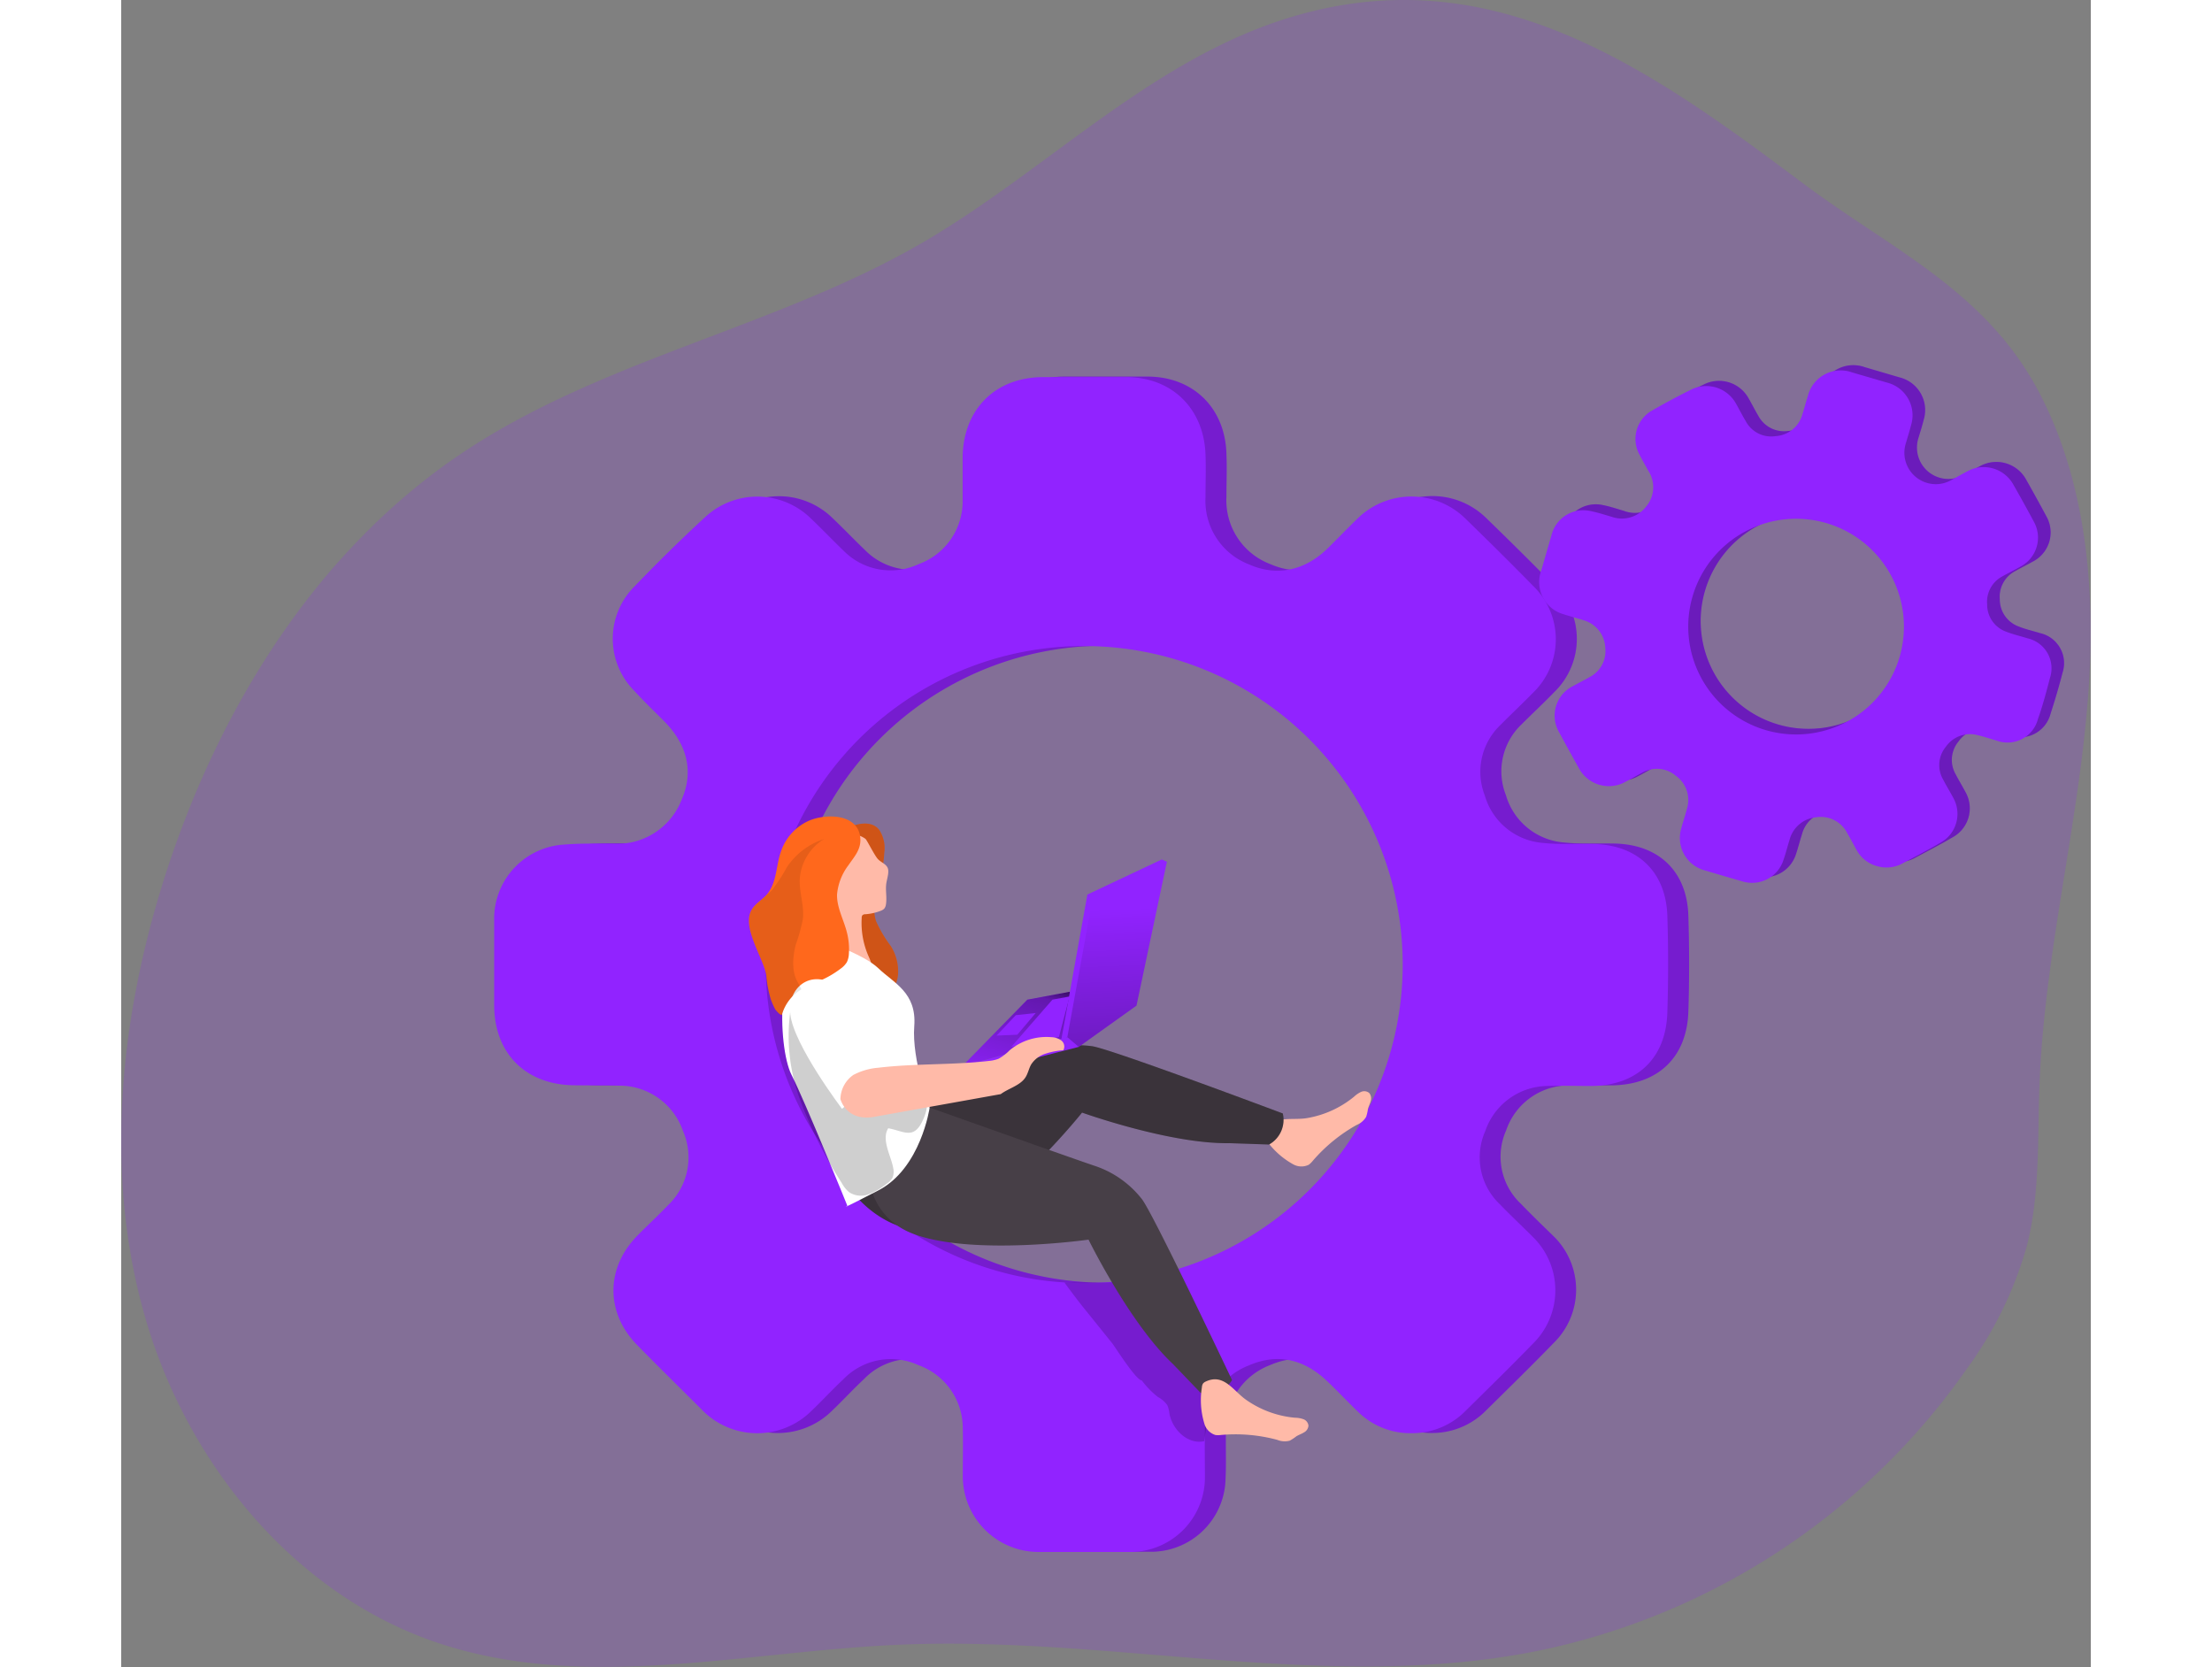 <svg id="Layer_1" data-name="Layer 1" xmlns="http://www.w3.org/2000/svg" xmlns:xlink="http://www.w3.org/1999/xlink" viewBox="0 0 273.96 231.89" width="406" height="306" class="illustration styles_illustrationTablet__1DWOa"><rect x="0" y="0" width="273.96" height="231.89" fill="#808080" stroke="none"/><defs><linearGradient id="linear-gradient" x1="128.14" y1="133.63" x2="122.41" y2="152.45" gradientUnits="userSpaceOnUse"><stop offset="0.01"></stop><stop offset="0.13" stop-opacity="0.69"></stop><stop offset="0.25" stop-opacity="0.32"></stop><stop offset="1" stop-opacity="0"></stop></linearGradient><linearGradient id="linear-gradient-2" x1="139.7" y1="160.1" x2="138.29" y2="126.45" xlink:href="#linear-gradient"></linearGradient></defs><title>23</title><path d="M191.15,10.92c-18.53,6.19-32.7,21-49.6,30.85C121.31,53.51,97.28,57.89,77.8,70.84c-20.36,13.53-34,35.49-41.5,58.75-6.43,20-8.64,41.88-2.74,62s20.74,38.29,40.68,44.94c20.49,6.83,42.74,1.12,64.32.22,29.51-1.24,59.41,6.66,88.38.91A96.56,96.56,0,0,0,287,198.15a53.43,53.43,0,0,0,8.18-16.85c1.86-7.29,1.47-14.93,1.76-22.45.69-18.32,5.49-36.27,6.8-54.56,1-13.86-.2-28.71-6.62-41.27-7.39-14.48-20.7-20.26-33.09-29.53C242.31,17.21,220,1.29,191.15,10.92Z" transform="translate(-30.12 -8)" fill="#9123FF" opacity="0.18" style="isolation: isolate;"></path><g id="Q83r0t"><path d="M276.08,127.68a4.56,4.56,0,0,1-2.82-2.18c-.45-.79-.86-1.61-1.32-2.39a4.14,4.14,0,0,0-4.31-2.22,4.21,4.21,0,0,0-3.72,3.12c-.3.93-.53,1.87-.84,2.79a4.59,4.59,0,0,1-5.77,3c-1.74-.49-3.49-1-5.23-1.53a4.65,4.65,0,0,1-3.23-5.82c.25-.93.57-1.85.81-2.79a4.15,4.15,0,0,0-1.55-4.52,4,4,0,0,0-4.65-.45c-.81.41-1.59.88-2.4,1.3a4.73,4.73,0,0,1-6.46-2c-.92-1.64-1.83-3.28-2.72-4.94a4.58,4.58,0,0,1,1.89-6.43c.76-.43,1.55-.82,2.31-1.26a4,4,0,0,0,2.19-4.14,4.12,4.12,0,0,0-2.94-3.75c-.92-.32-1.87-.54-2.79-.84a4.65,4.65,0,0,1-3.18-6.08c.48-1.65,1-3.31,1.46-5a4.57,4.57,0,0,1,5.45-3.29c1,.2,1.93.52,2.89.8A4.25,4.25,0,0,0,244,77.73a4.2,4.2,0,0,0,.28-5c-.41-.74-.83-1.47-1.21-2.23a4.53,4.53,0,0,1,1.82-6.17c1.77-1,3.57-2,5.39-2.87a4.7,4.7,0,0,1,6.18,1.91c.47.81.89,1.66,1.37,2.46A4.05,4.05,0,0,0,262,67.94a4.11,4.11,0,0,0,3.71-3c.28-.87.5-1.75.77-2.62a4.71,4.71,0,0,1,6.13-3.26l4.86,1.43a4.68,4.68,0,0,1,3.36,5.92c-.21.85-.48,1.68-.73,2.52a4.37,4.37,0,0,0,6.34,5.11c.74-.4,1.48-.82,2.23-1.21a4.72,4.72,0,0,1,6.41,1.87q1.44,2.54,2.81,5.1a4.55,4.55,0,0,1-1.86,6.3c-.82.46-1.66.87-2.48,1.34a4,4,0,0,0-2.13,3.89,4,4,0,0,0,2.6,3.8c.95.39,2,.62,3,.93a4.28,4.28,0,0,1,3.12,5.53c-.49,1.91-1.05,3.81-1.66,5.68a4.37,4.37,0,0,1-5.78,3c-.87-.24-1.74-.54-2.62-.74a4.07,4.07,0,0,0-4.4,1.6,4,4,0,0,0-.39,4.58c.43.83.92,1.63,1.36,2.46a4.59,4.59,0,0,1-1.85,6.32c-1.69,1-3.4,1.87-5.11,2.79A4.55,4.55,0,0,1,276.08,127.68ZM250.42,90.15A15,15,0,1,0,269.1,80,15,15,0,0,0,250.42,90.15Z" transform="translate(-30.12 -8)" fill="#9123FF"></path></g><g id="Q83r0t-2" data-name="Q83r0t"><path d="M212.56,207.31a10.42,10.42,0,0,1-7.52-3c-1.48-1.42-2.88-2.94-4.38-4.34-3.14-2.94-6.76-3.82-10.77-2.09a9.53,9.53,0,0,0-6.11,9.15c-.05,2.2.05,4.4-.05,6.59a10.37,10.37,0,0,1-10.61,10.21q-6.17,0-12.34,0a10.54,10.54,0,0,1-10.73-10.59c-.05-2.2,0-4.4,0-6.59a9.32,9.32,0,0,0-6.22-8.82,9.16,9.16,0,0,0-10.41,2c-1.5,1.4-2.89,2.92-4.38,4.34a10.71,10.71,0,0,1-15.28-.12q-4.56-4.47-9-9c-4.41-4.49-4.39-10.7,0-15.19,1.39-1.42,2.85-2.76,4.22-4.2a9.2,9.2,0,0,0,2.14-10.39,9.35,9.35,0,0,0-8.79-6.28c-2.19-.1-4.39,0-6.59-.06-6.58-.24-10.75-4.6-10.76-11.18,0-3.9,0-7.8,0-11.7a10.32,10.32,0,0,1,9.75-10.61c2.26-.19,4.54-.12,6.8-.12,4.52,0,7.75-2,9.54-6.16,1.69-3.91.75-7.7-2.57-11-1.35-1.35-2.74-2.68-4-4.07a10.29,10.29,0,0,1,0-14.57q4.82-5,9.88-9.67A10.65,10.65,0,0,1,129,80c1.54,1.46,3,3,4.55,4.48a9.16,9.16,0,0,0,10.42,1.92,9.31,9.31,0,0,0,6.16-8.86c.05-2,0-4.11,0-6.16.15-6.61,4.61-11,11.23-11h11.49c6.35,0,10.81,4.33,11,10.73.08,2,0,4,0,6a9.47,9.47,0,0,0,6.1,9.35c3.86,1.7,7.77.83,10.92-2.27,1.36-1.35,2.69-2.73,4.07-4.06a10.69,10.69,0,0,1,15.12,0q4.74,4.59,9.36,9.29a10.31,10.31,0,0,1,0,14.87c-1.48,1.53-3.06,3-4.54,4.48a9,9,0,0,0-2.16,9.82,9.16,9.16,0,0,0,8.08,6.59c2.31.25,4.67.1,7,.15,6.17.11,10.1,3.85,10.3,10,.14,4.46.15,8.93,0,13.4-.22,6.37-4.25,10.15-10.64,10.23-2,0-4.11-.07-6.16,0a9.24,9.24,0,0,0-8.55,6.28,9,9,0,0,0,2.06,10.2c1.47,1.53,3,3,4.53,4.49a10.38,10.38,0,0,1,0,14.89c-3.07,3.16-6.2,6.23-9.34,9.32A10.46,10.46,0,0,1,212.56,207.31ZM122.69,142a44.3,44.3,0,1,0,44.43-44.19A44.21,44.21,0,0,0,122.69,142Z" transform="translate(-30.12 -8)" fill="#9123FF"></path></g><g id="Q83r0t-3" data-name="Q83r0t" opacity="0.19"><path d="M212.56,207.31a10.42,10.42,0,0,1-7.52-3c-1.48-1.42-2.88-2.94-4.38-4.34-3.14-2.94-6.76-3.82-10.77-2.09a9.53,9.53,0,0,0-6.11,9.15c-.05,2.2.05,4.4-.05,6.59a10.37,10.37,0,0,1-10.61,10.21q-6.17,0-12.34,0a10.54,10.54,0,0,1-10.73-10.59c-.05-2.2,0-4.4,0-6.59a9.32,9.32,0,0,0-6.22-8.82,9.16,9.16,0,0,0-10.41,2c-1.5,1.4-2.89,2.92-4.38,4.34a10.71,10.71,0,0,1-15.28-.12q-4.56-4.47-9-9c-4.41-4.49-4.39-10.7,0-15.19,1.39-1.42,2.85-2.76,4.22-4.2a9.2,9.2,0,0,0,2.14-10.39,9.35,9.35,0,0,0-8.79-6.28c-2.19-.1-4.39,0-6.59-.06-6.58-.24-10.75-4.6-10.76-11.18,0-3.9,0-7.8,0-11.7a10.32,10.32,0,0,1,9.75-10.61c2.26-.19,4.54-.12,6.8-.12,4.52,0,7.75-2,9.54-6.16,1.69-3.91.75-7.7-2.57-11-1.35-1.35-2.74-2.68-4-4.07a10.29,10.29,0,0,1,0-14.57q4.82-5,9.88-9.67A10.65,10.65,0,0,1,129,80c1.54,1.46,3,3,4.55,4.48a9.16,9.16,0,0,0,10.42,1.92,9.31,9.31,0,0,0,6.16-8.86c.05-2,0-4.11,0-6.16.15-6.61,4.61-11,11.23-11h11.49c6.35,0,10.81,4.33,11,10.73.08,2,0,4,0,6a9.47,9.47,0,0,0,6.1,9.35c3.86,1.7,7.77.83,10.92-2.27,1.36-1.35,2.69-2.73,4.07-4.06a10.69,10.69,0,0,1,15.12,0q4.74,4.59,9.36,9.29a10.31,10.31,0,0,1,0,14.87c-1.48,1.53-3.06,3-4.54,4.48a9,9,0,0,0-2.16,9.82,9.16,9.16,0,0,0,8.08,6.59c2.31.25,4.67.1,7,.15,6.17.11,10.1,3.85,10.3,10,.14,4.46.15,8.93,0,13.4-.22,6.37-4.25,10.15-10.64,10.23-2,0-4.11-.07-6.16,0a9.24,9.24,0,0,0-8.55,6.28,9,9,0,0,0,2.06,10.2c1.47,1.53,3,3,4.53,4.49a10.38,10.38,0,0,1,0,14.89c-3.07,3.16-6.2,6.23-9.34,9.32A10.46,10.46,0,0,1,212.56,207.31ZM122.69,142a44.3,44.3,0,1,0,44.43-44.19A44.21,44.21,0,0,0,122.69,142Z" transform="translate(-30.12 -8)" fill="#020202"></path></g><path d="M135.54,123.4a4.59,4.59,0,0,1,.72,3.2,19.13,19.13,0,0,1-.46,3.2c-.5,2.09-1.35,4.27-.69,6.31a17.8,17.8,0,0,0,2.06,3.48,6.59,6.59,0,0,1,1,4A4.4,4.4,0,0,1,136,147c-1.65-3.06-4.28-5.45-6.45-8.17s-4-6.09-3.43-9.52a8.05,8.05,0,0,1,3.62-5.44C131.17,123,134.1,121.65,135.54,123.4Z" transform="translate(-30.12 -8)" fill="#ff681c"></path><path d="M135.54,123.4a4.59,4.59,0,0,1,.72,3.2,19.13,19.13,0,0,1-.46,3.2c-.5,2.09-1.35,4.27-.69,6.31a17.8,17.8,0,0,0,2.06,3.48,6.59,6.59,0,0,1,1,4A4.4,4.4,0,0,1,136,147c-1.65-3.06-4.28-5.45-6.45-8.17s-4-6.09-3.43-9.52a8.05,8.05,0,0,1,3.62-5.44C131.17,123,134.1,121.65,135.54,123.4Z" transform="translate(-30.12 -8)" fill="#020202" opacity="0.19"></path><g id="Q83r0t-4" data-name="Q83r0t"><path d="M209.64,207.34a10.36,10.36,0,0,1-7.51-3c-1.48-1.42-2.88-2.93-4.38-4.34-3.14-2.94-6.77-3.82-10.77-2.09a9.56,9.56,0,0,0-6.12,9.15c-.05,2.2,0,4.4,0,6.59a10.39,10.39,0,0,1-10.62,10.21q-6.16,0-12.33,0a10.54,10.54,0,0,1-10.73-10.59c0-2.19.05-4.4,0-6.59a9.32,9.32,0,0,0-6.21-8.82,9.17,9.17,0,0,0-10.42,2c-1.5,1.4-2.89,2.92-4.38,4.34a10.71,10.71,0,0,1-15.28-.12c-3-3-6.06-6-9-9-4.41-4.49-4.39-10.7,0-15.19,1.39-1.42,2.86-2.76,4.23-4.2a9.19,9.19,0,0,0,2.14-10.39A9.35,9.35,0,0,0,99.37,159c-2.2-.1-4.4,0-6.6-.06C86.2,158.73,82,154.36,82,147.78c0-3.9,0-7.8,0-11.7a10.33,10.33,0,0,1,9.76-10.61c2.25-.19,4.53-.12,6.8-.12a9.61,9.61,0,0,0,9.53-6.16c1.7-3.91.76-7.7-2.57-11-1.35-1.35-2.73-2.68-4-4.07a10.27,10.27,0,0,1,0-14.56q4.8-5,9.87-9.68a10.66,10.66,0,0,1,14.66.23c1.54,1.46,3,3,4.54,4.48A9.18,9.18,0,0,0,141,86.48a9.3,9.3,0,0,0,6.16-8.87c0-2,0-4.11,0-6.16.15-6.61,4.61-11,11.24-11h11.48c6.35,0,10.81,4.33,11.06,10.73.08,2,0,4,0,6a9.47,9.47,0,0,0,6.1,9.34c3.85,1.7,7.76.83,10.91-2.27,1.37-1.34,2.69-2.73,4.07-4.06a10.71,10.71,0,0,1,15.13,0c3.15,3.06,6.28,6.15,9.35,9.29a10.32,10.32,0,0,1,0,14.87c-1.49,1.53-3.07,3-4.54,4.49a9,9,0,0,0-2.17,9.81,9.16,9.16,0,0,0,8.08,6.59c2.32.25,4.67.1,7,.15,6.17.11,10.11,3.86,10.31,10,.14,4.46.14,8.94,0,13.4C245,155.19,241,159,234.57,159.05c-2.06,0-4.12-.07-6.17,0a9.25,9.25,0,0,0-8.55,6.28,9,9,0,0,0,2.06,10.2c1.47,1.53,3.06,3,4.54,4.49a10.39,10.39,0,0,1,0,14.9c-3.06,3.15-6.2,6.22-9.33,9.31A10.43,10.43,0,0,1,209.64,207.34Zm-89.87-65.28a44.3,44.3,0,1,0,44.44-44.2A44.22,44.22,0,0,0,119.77,142.06Z" transform="translate(-30.12 -8)" fill="#9123FF"></path></g><path d="M172.08,200a11.74,11.74,0,0,0,2.25,2.31,3.89,3.89,0,0,1,1.29,1.12,4,4,0,0,1,.3,1.17c.41,2.27,2.59,4.36,4.84,3.85l1.08-7.56a3.7,3.7,0,0,0,0-1.75,3.62,3.62,0,0,0-1-1.32,44.1,44.1,0,0,1-7-8.93,5.78,5.78,0,0,0-1.91-2.29c-.81-.47,0-1.06-.92-.8-2.42.68-4.07.64-9.69.59,0,0,1.77,2.4,2.55,3.36l4.13,5.13C168.52,195.59,171.31,200,172.08,200Z" transform="translate(-30.12 -8)" fill="#020202" opacity="0.19"></path><g id="Q83r0t-5" data-name="Q83r0t" opacity="0.27"><path d="M276.08,127.68a4.56,4.56,0,0,1-2.82-2.18c-.45-.79-.86-1.61-1.32-2.39a4.14,4.14,0,0,0-4.31-2.22,4.21,4.21,0,0,0-3.72,3.12c-.3.93-.53,1.87-.84,2.79a4.59,4.59,0,0,1-5.77,3c-1.74-.49-3.49-1-5.23-1.53a4.65,4.65,0,0,1-3.23-5.82c.25-.93.57-1.85.81-2.79a4.15,4.15,0,0,0-1.55-4.52,4,4,0,0,0-4.65-.45c-.81.41-1.59.88-2.4,1.3a4.73,4.73,0,0,1-6.46-2c-.92-1.64-1.83-3.28-2.72-4.94a4.58,4.58,0,0,1,1.89-6.43c.76-.43,1.55-.82,2.31-1.26a4,4,0,0,0,2.19-4.14,4.12,4.12,0,0,0-2.94-3.75c-.92-.32-1.87-.54-2.79-.84a4.65,4.65,0,0,1-3.18-6.08c.48-1.65,1-3.31,1.46-5a4.57,4.57,0,0,1,5.45-3.29c1,.2,1.93.52,2.89.8A4.25,4.25,0,0,0,244,77.73a4.2,4.2,0,0,0,.28-5c-.41-.74-.83-1.47-1.21-2.23a4.53,4.53,0,0,1,1.82-6.17c1.77-1,3.57-2,5.39-2.87a4.7,4.7,0,0,1,6.18,1.91c.47.81.89,1.66,1.37,2.46A4.05,4.05,0,0,0,262,67.94a4.11,4.11,0,0,0,3.71-3c.28-.87.5-1.75.77-2.62a4.71,4.71,0,0,1,6.13-3.26l4.86,1.43a4.68,4.68,0,0,1,3.36,5.92c-.21.85-.48,1.68-.73,2.52a4.37,4.37,0,0,0,6.34,5.11c.74-.4,1.48-.82,2.23-1.21a4.72,4.72,0,0,1,6.41,1.87q1.44,2.54,2.81,5.1a4.55,4.55,0,0,1-1.86,6.3c-.82.46-1.66.87-2.48,1.34a4,4,0,0,0-2.13,3.89,4,4,0,0,0,2.6,3.8c.95.39,2,.62,3,.93a4.28,4.28,0,0,1,3.12,5.53c-.49,1.91-1.05,3.81-1.66,5.68a4.37,4.37,0,0,1-5.78,3c-.87-.24-1.74-.54-2.62-.74a4.07,4.07,0,0,0-4.4,1.6,4,4,0,0,0-.39,4.58c.43.83.92,1.63,1.36,2.46a4.59,4.59,0,0,1-1.85,6.32c-1.69,1-3.4,1.87-5.11,2.79A4.55,4.55,0,0,1,276.08,127.68ZM250.42,90.15A15,15,0,1,0,269.1,80,15,15,0,0,0,250.42,90.15Z" transform="translate(-30.12 -8)" fill="#020202"></path></g><g id="Q83r0t-6" data-name="Q83r0t"><path d="M274.35,128.47a4.6,4.6,0,0,1-2.82-2.19c-.45-.79-.85-1.6-1.32-2.38a4.12,4.12,0,0,0-4.3-2.23,4.22,4.22,0,0,0-3.73,3.13c-.29.92-.52,1.87-.84,2.78a4.58,4.58,0,0,1-5.76,3q-2.62-.75-5.23-1.53a4.66,4.66,0,0,1-3.24-5.82c.25-.94.57-1.86.81-2.8a4.12,4.12,0,0,0-1.54-4.51,4.06,4.06,0,0,0-4.66-.46c-.81.41-1.59.88-2.4,1.3a4.73,4.73,0,0,1-6.46-1.94q-1.38-2.46-2.72-4.94a4.59,4.59,0,0,1,1.89-6.44c.77-.43,1.56-.82,2.31-1.25a4.08,4.08,0,0,0,2.2-4.14,4.14,4.14,0,0,0-2.95-3.76c-.92-.31-1.87-.53-2.79-.84a4.64,4.64,0,0,1-3.17-6.07q.72-2.49,1.45-5a4.56,4.56,0,0,1,5.45-3.29c1,.2,1.94.51,2.9.79a4.24,4.24,0,0,0,4.8-1.43,4.16,4.16,0,0,0,.28-5c-.4-.74-.83-1.47-1.21-2.22a4.54,4.54,0,0,1,1.82-6.17q2.65-1.52,5.39-2.88a4.72,4.72,0,0,1,6.19,1.91c.47.82.88,1.66,1.37,2.46a4,4,0,0,0,4.17,2.11,4.11,4.11,0,0,0,3.71-3c.28-.86.5-1.75.78-2.61a4.7,4.7,0,0,1,6.12-3.26l4.87,1.42a4.69,4.69,0,0,1,3.36,5.92c-.22.85-.48,1.69-.73,2.53a4.37,4.37,0,0,0,6.33,5.11c.75-.4,1.48-.83,2.23-1.22a4.72,4.72,0,0,1,6.41,1.88q1.44,2.52,2.82,5.1a4.55,4.55,0,0,1-1.87,6.29c-.81.47-1.66.88-2.48,1.34a4,4,0,0,0-2.13,3.89,4,4,0,0,0,2.61,3.8c1,.39,2,.62,3,.93a4.28,4.28,0,0,1,3.12,5.54c-.49,1.91-1,3.81-1.66,5.68a4.37,4.37,0,0,1-5.78,3c-.87-.25-1.73-.54-2.62-.75a4.08,4.08,0,0,0-4.4,1.6,4,4,0,0,0-.39,4.58c.43.84.93,1.64,1.37,2.47A4.58,4.58,0,0,1,283,125.3c-1.69,1-3.4,1.87-5.11,2.79A4.63,4.63,0,0,1,274.35,128.47ZM248.69,90.94a15,15,0,1,0,18.68-10.16A15,15,0,0,0,248.69,90.94Z" transform="translate(-30.12 -8)" fill="#9123FF"></path></g><path d="M201.6,160.54a3.76,3.76,0,0,1,1-.68,1.08,1.08,0,0,1,1.12.17,1.21,1.21,0,0,1,.2,1.12c-.1.38-.3.74-.39,1.12a6.27,6.27,0,0,1-.24,1.06,2.7,2.7,0,0,1-1.31,1.13,22.58,22.58,0,0,0-6.12,5,3.12,3.12,0,0,1-.55.54,2.33,2.33,0,0,1-2.23-.09,11.17,11.17,0,0,1-3.7-3.35,1.13,1.13,0,0,1-.26-.48.91.91,0,0,1,.08-.49c1-2.6,3.67-1.71,5.83-2.07A14,14,0,0,0,201.6,160.54Z" transform="translate(-30.12 -8)" fill="#ffbaa8"></path><path d="M132.41,174.45s5.86,7.28,13.9,3.7,17.46-15.4,17.46-15.4S176,167.14,184.24,167l5.54.19a3.92,3.92,0,0,0,1.91-4.32s-24.27-9.12-26.57-9.36a13.84,13.84,0,0,0-8,1.33c-3.25,1.54-15.79,7.43-15.79,7.43Z" transform="translate(-30.12 -8)" fill="#473f47"></path><path d="M132.41,174.45s5.86,7.28,13.9,3.7,17.46-15.4,17.46-15.4S176,167.14,184.24,167l5.54.19a3.92,3.92,0,0,0,1.91-4.32s-24.27-9.12-26.57-9.36a13.84,13.84,0,0,0-8,1.33c-3.25,1.54-15.79,7.43-15.79,7.43Z" transform="translate(-30.12 -8)" fill="#020202" opacity="0.19"></path><path d="M134,167s-1.83,9.65,6.44,12.67,24.23.75,24.23.75,5.73,11.67,11.74,17.3l3.84,4a3.91,3.91,0,0,0,4.38-1.77s-11.09-23.44-12.57-25.21a13.91,13.91,0,0,0-6.7-4.64c-3.4-1.15-22.82-8.06-22.82-8.06Z" transform="translate(-30.12 -8)" fill="#473f47"></path><path d="M193.39,205.19a3.62,3.62,0,0,1,1.18.21,1.07,1.07,0,0,1,.69.91,1.17,1.17,0,0,1-.64.93c-.33.21-.72.33-1.05.54a6.81,6.81,0,0,1-.91.6,2.72,2.72,0,0,1-1.73-.11,22.35,22.35,0,0,0-7.85-.68,2.84,2.84,0,0,1-.77,0,2.31,2.31,0,0,1-1.54-1.62,11.14,11.14,0,0,1-.33-5,1.12,1.12,0,0,1,.15-.53,1,1,0,0,1,.4-.29c2.52-1.17,3.82,1.32,5.63,2.57A14,14,0,0,0,193.39,205.19Z" transform="translate(-30.12 -8)" fill="#ffbaa8"></path><polygon points="136.99 125 133.19 145.61 117.21 149.71 116.98 148.3 131.6 144.26 135.15 124.77 136.99 125" fill="#9123FF"></polygon><polygon points="131.96 137.94 126.04 139.04 116.98 148.3 131.6 144.26 131.96 137.94" fill="#9123FF"></polygon><polygon points="131.96 137.94 126.04 139.04 116.98 148.3 131.6 144.26 131.96 137.94" fill="url(#linear-gradient)"></polygon><polygon points="131.92 138.6 129.53 139.04 123.8 145.61 130.43 144.23 131.92 138.6" fill="#9123FF"></polygon><polygon points="130.74 144.74 134.39 124.42 144.74 119.54 145.45 119.86 131.6 144.26 130.74 144.74" fill="#9123FF"></polygon><path d="M135.33,127.44c.39.46,1.06.66,1.36,1.19s0,1.41-.13,2.13c-.18,1,.1,2-.07,3.05a1.16,1.16,0,0,1-.25.59,1.4,1.4,0,0,1-.47.28,7.41,7.41,0,0,1-2.12.48.62.62,0,0,0-.41.12.56.56,0,0,0-.12.4,11.51,11.51,0,0,0,1,5.43c.25.56.54,1.25.18,1.75a1.27,1.27,0,0,1-.51.37c-1.3.55-2.78-.24-3.87-1.14a16.13,16.13,0,0,1-2.61-2.74,2.93,2.93,0,0,1-.52-.93,3.5,3.5,0,0,1,0-1.37,22.58,22.58,0,0,0,0-4.65c-.22-2-.7-4-.25-5.93a3.08,3.08,0,0,1,.94-1.73,3.92,3.92,0,0,1,2-.68c1.44-.18,3-.25,4.18.63C133.93,125,134.85,126.87,135.33,127.44Z" transform="translate(-30.12 -8)" fill="#ffbaa8"></path><path d="M126.9,138.52s6.37,2.07,8.53,4.15,5.36,3.37,5,8.06,2.14,11.34,2.14,11.34-1.22,8.44-7.13,11.5-4.32,2.13-4.32,2.13-5.79-14.3-7.77-18.22S121.07,138.81,126.9,138.52Z" transform="translate(-30.12 -8)" fill="#fff"></path><path d="M137.5,170.45a2.2,2.2,0,0,1-.11,1.39,2.79,2.79,0,0,1-.82.82,9.11,9.11,0,0,1-2.48,1.45,3,3,0,0,1-2.75-.31,4.39,4.39,0,0,1-1-1.27,59.15,59.15,0,0,1-5.8-11.58,25.65,25.65,0,0,1-1.28-12.77l3.93,4.43a33.32,33.32,0,0,0,5.4,5.22,11.12,11.12,0,0,0,7,2.27c2.89-.2,3.12,1.59,1.89,4s-2.62,1.18-4.67.83C135.82,166.51,137.21,168.78,137.5,170.45Z" transform="translate(-30.12 -8)" fill="#020202" opacity="0.19"></path><path d="M131.05,137.64a9.48,9.48,0,0,1,.29,3,3,3,0,0,1-.28,1.18,3.1,3.1,0,0,1-.84.89,13.84,13.84,0,0,1-2.75,1.63,21.6,21.6,0,0,0-2.69,1.2l-.07.05a6.21,6.21,0,0,0-2.68,3.5c-.1.34-.9-.64-.93-.69a11.26,11.26,0,0,1-.59-1.32,15.5,15.5,0,0,1-.66-3.44c-.42-2.48-3.51-6.74-2-9.16.52-.84,1.44-1.34,2.09-2.08l0,0c1.41-1.65,1.24-4.08,2-6.11a7.19,7.19,0,0,1,3.76-4.1c2.39-1.08,7-1.06,7.23,2.43.11,1.55-.86,2.55-1.66,3.73a7.88,7.88,0,0,0-1.58,4.06C129.64,134.2,130.6,135.88,131.05,137.64Z" transform="translate(-30.12 -8)" fill="#ff681c"></path><path d="M130.45,145.87s5.36,9.4,6.21,10-6.28,6.35-6.28,6.35-6.74-8.89-7.19-13.16S126.9,142.37,130.45,145.87Z" transform="translate(-30.12 -8)" fill="#fff"></path><path d="M130.16,160.87s.8,3.18,4.75,2.46l17.55-3.15c1.1-.82,2.72-1.19,3.45-2.35.35-.55.46-1.22.79-1.79a3.66,3.66,0,0,1,2-1.49,10.1,10.1,0,0,1,2.46-.47,1.06,1.06,0,0,0-.25-1.34,2.46,2.46,0,0,0-1.4-.48,8,8,0,0,0-5.82,1.83,6.91,6.91,0,0,1-1.53,1.17,5,5,0,0,1-1.33.3c-5.12.59-10.3.34-15.41.95a8.93,8.93,0,0,0-3.46,1A4.19,4.19,0,0,0,130.16,160.87Z" transform="translate(-30.12 -8)" fill="#ffbaa8"></path><path d="M124.5,130.32c-.07,1.84.65,3.66.44,5.5a24.43,24.43,0,0,1-1,3.6c-.41,1.6-.6,3.71.28,5.19a7.59,7.59,0,0,1,.5,1,6.21,6.21,0,0,0-2.68,3.5c-.1.34-.9-.64-.93-.69a11.26,11.26,0,0,1-.59-1.32,15.5,15.5,0,0,1-.66-3.44c-.42-2.48-3.51-6.74-2-9.16.52-.84,1.44-1.34,2.09-2.08l0,0a5.52,5.52,0,0,0,.63-.55,22.19,22.19,0,0,0,2.13-3.25,9.91,9.91,0,0,1,5.17-3.92A7.11,7.11,0,0,0,124.5,130.32Z" transform="translate(-30.12 -8)" fill="#020202" opacity="0.1"></path><polygon points="145.45 119.86 135.15 124.77 131.6 144.26 133.19 145.61 141.22 139.87 145.45 119.86" fill="#9123FF"></polygon><polygon points="145.45 119.86 135.15 124.77 131.6 144.26 133.19 145.61 141.22 139.87 145.45 119.86" fill="url(#linear-gradient-2)"></polygon><polygon points="124.43 141.2 127.2 140.9 124.64 143.92 121.76 144.04 124.43 141.2" fill="#9123FF"></polygon></svg>
